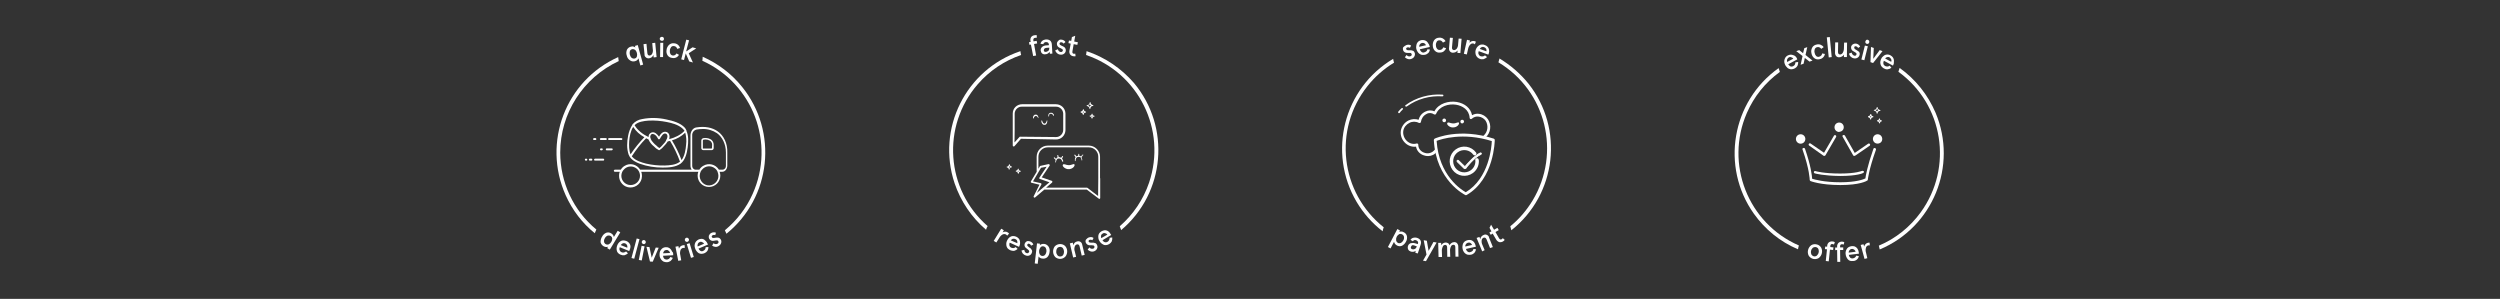 <?xml version="1.0" encoding="utf-8"?>
<!-- Generator: Adobe Illustrator 23.0.6, SVG Export Plug-In . SVG Version: 6.00 Build 0)  -->
<svg version="1.1" id="Layer_1" xmlns="http://www.w3.org/2000/svg" xmlns:xlink="http://www.w3.org/1999/xlink" x="0px" y="0px"
	 viewBox="0 0 1432 171.2" style="enable-background:new 0 0 1432 171.2;" xml:space="preserve">
<rect x="0" y="0" width="1432" height="171.2" fill="#333333" stroke="none"/>
<style type="text/css">
	.st0{fill:#FFFFFF;}
	.st1{fill:#FFFFFF;stroke:#FFFFFF;stroke-width:0.5;stroke-miterlimit:10;}
	.st2{fill:none;stroke:#FFFFFF;stroke-width:2;stroke-linecap:round;stroke-linejoin:round;}
</style>
<path class="st0" d="M320.9,87.4c0-22.5,13.1-42.9,33.5-52.4c-0.1-0.8-0.2-1.5-0.3-2.3c-30.1,13.5-43.6,48.9-30.1,79.1
	c3.8,8.5,9.5,16,16.7,21.8c0.3-0.7,0.5-1.4,0.9-2.1C328.4,120.6,320.9,104.4,320.9,87.4z"/>
<path class="st0" d="M402.5,32.5c0,0.8-0.1,1.5-0.2,2.3c29,13.1,41.9,47.2,28.8,76.3c-3.6,8.1-9.1,15.2-15.9,20.8
	c0.3,0.7,0.6,1.4,0.9,2c25.7-20.8,29.7-58.4,9-84.1C419.1,42.3,411.3,36.4,402.5,32.5z"/>
<path class="st0" d="M359,31.8c-0.4-1.1-0.3-2.2,0.1-3.3c0.5-0.9,1.3-1.6,2.4-1.8c0.5-0.1,1-0.2,1.4,0c0.4,0.1,0.7,0.2,1,0.5
	l-0.2-0.9l1.6-0.5l3.1,11.2l-1.6,0.5l-1.1-4.1c-0.1,0.4-0.4,0.7-0.7,1c-0.3,0.3-0.7,0.5-1.1,0.6c-1,0.4-2.1,0.2-3-0.4
	C359.8,33.9,359.2,32.9,359,31.8z M360.8,29.3c-0.2,0.7-0.2,1.4,0,2.1c0.2,0.7,0.5,1.3,1.1,1.8c0.9,0.6,2.1,0.5,2.7-0.4
	c0.1-0.1,0.2-0.3,0.2-0.4c0.2-0.7,0.2-1.4,0-2.1c-0.2-0.7-0.5-1.3-1.1-1.8c-0.9-0.6-2.1-0.5-2.7,0.4C360.9,29,360.8,29.1,360.8,29.3
	z"/>
<path class="st0" d="M376.1,32.7l-1.7,0.2l-0.1-1.4c-0.2,0.5-0.6,0.9-1,1.3c-0.4,0.3-0.9,0.5-1.5,0.6c-1.2,0.2-2.4-0.6-2.6-1.8
	c0-0.1,0-0.3,0-0.4l-0.6-5.9l1.7-0.2l0.5,5.3c0.1,1,0.6,1.5,1.4,1.4c0.6-0.1,1.1-0.5,1.4-1.1c0.4-0.8,0.5-1.8,0.3-2.7l-0.3-3.3
	l1.7-0.2L376.1,32.7z"/>
<path class="st0" d="M378.2,23c-0.2-0.2-0.3-0.5-0.3-0.8c0-0.3,0.1-0.6,0.4-0.8c0.2-0.2,0.5-0.3,0.9-0.3c0.7,0,1.2,0.6,1.1,1.3
	c0,0.3-0.1,0.5-0.3,0.7c-0.2,0.2-0.5,0.3-0.9,0.3C378.7,23.3,378.4,23.2,378.2,23z M378.2,24.5h1.7l-0.1,8.2h-1.7L378.2,24.5z"/>
<path class="st0" d="M387.5,30.6l1.4,0.8c-0.7,1.4-2.3,2.1-3.8,1.8c-1.1-0.1-2.1-0.6-2.7-1.5c-0.6-0.9-0.8-2-0.6-3.1
	c0.1-1.1,0.6-2.1,1.4-2.9c0.8-0.7,1.9-1.1,3-0.9c1.6,0.1,2.9,1.2,3.3,2.7l-1.6,0.5c-0.2-0.9-1-1.6-1.9-1.6c-0.6-0.1-1.2,0.1-1.6,0.6
	c-0.4,0.6-0.7,1.2-0.7,1.9c-0.1,0.7,0,1.4,0.3,2c0.3,0.5,0.9,0.9,1.5,0.9C386.2,31.9,387.1,31.4,387.5,30.6z"/>
<path class="st0" d="M393.1,22.7l1.6,0.4l-1.7,6.4l3.7-2.4l2.1,0.6l-4.3,2.8l2.4,5.3l-2.1-0.6l-2-4.6l-1,3.8l-1.6-0.4L393.1,22.7z"
	/>
<path class="st0" d="M344.9,135.5c0.5-1,1.4-1.8,2.4-2.2c1-0.3,2.1-0.2,3,0.5c0.4,0.2,0.7,0.6,0.9,0.9c0.2,0.3,0.4,0.7,0.4,1.1
	l2.2-3.6l1.5,0.9l-6,9.9l-1.5-0.9l0.5-0.8c-0.3,0.2-0.7,0.2-1.1,0.2c-0.5,0-0.9-0.2-1.4-0.4c-0.9-0.5-1.6-1.4-1.8-2.4
	C344,137.5,344.3,136.4,344.9,135.5z M348,135c-0.7,0.3-1.2,0.8-1.5,1.4c-0.4,0.6-0.6,1.3-0.5,2c0.1,1.1,1.1,1.8,2.1,1.7
	c0.2,0,0.3-0.1,0.5-0.1c1.3-0.6,2.1-2,2.1-3.4c-0.1-1.1-1.1-1.8-2.1-1.7C348.3,134.9,348.1,134.9,348,135z"/>
<path class="st0" d="M360.7,143.1l-0.3,0.7l-5.4-2.2c-0.2,0.5-0.3,1.1-0.1,1.7c0.2,0.5,0.6,1,1.2,1.2c0.4,0.2,0.9,0.2,1.3,0.1
	c0.5-0.1,0.9-0.3,1.2-0.6l1.1,1.1c-0.6,0.5-1.3,0.9-2,1.1c-0.8,0.1-1.5,0-2.2-0.3c-0.6-0.2-1.1-0.6-1.5-1c-0.4-0.4-0.6-0.9-0.7-1.4
	c-0.1-0.5-0.2-1-0.1-1.5c0.1-1,0.5-2,1.1-2.8c0.3-0.4,0.7-0.7,1.1-1c0.4-0.3,1-0.5,1.5-0.5c0.6,0,1.2,0.1,1.8,0.3
	c0.6,0.2,1.1,0.6,1.5,1c0.4,0.4,0.6,0.8,0.8,1.3c0.1,0.5,0.2,0.9,0.1,1.4C361,142.2,360.9,142.7,360.7,143.1z M358.1,139.4
	c-0.5-0.2-1-0.2-1.4,0c-0.5,0.2-0.9,0.6-1.1,1l3.7,1.5c0.1-0.5,0.1-1-0.1-1.4C359,140,358.6,139.6,358.1,139.4z"/>
<path class="st0" d="M364.7,136.6l1.6,0.4l-3,11.2l-1.6-0.4L364.7,136.6z"/>
<path class="st0" d="M367.5,140.8l1.7,0.3l-1.6,8.1l-1.7-0.3L367.5,140.8z M367.8,139.3c-0.4-0.5-0.2-1.3,0.3-1.6c0,0,0,0,0,0
	c0.5-0.4,1.3-0.2,1.6,0.3c0,0,0,0,0,0c0.2,0.3,0.2,0.6,0.2,0.9c-0.1,0.6-0.8,1.1-1.4,0.9C368.2,139.7,367.9,139.5,367.8,139.3z"/>
<path class="st0" d="M370.3,141.4l1.7,0.1l1.3,6.1l2.3-5.8l1.7,0.1l-3.4,8l-1.6-0.1L370.3,141.4z"/>
<path class="st0" d="M385.6,145.5v0.7l-5.8,0.3c0,0.6,0.2,1.1,0.6,1.6c0.4,0.4,1,0.6,1.5,0.6c0.4,0,0.9-0.2,1.2-0.4
	c0.4-0.3,0.7-0.6,0.8-1.1l1.5,0.5c-0.3,0.7-0.7,1.3-1.3,1.8c-0.6,0.4-1.4,0.7-2.1,0.7c-0.6,0-1.2-0.1-1.8-0.3
	c-0.5-0.2-0.9-0.6-1.3-1c-0.3-0.4-0.6-0.8-0.8-1.3c-0.2-0.5-0.3-1-0.3-1.5c0-0.5,0-1,0.1-1.5c0.1-0.5,0.3-1,0.6-1.4
	c0.3-0.4,0.7-0.8,1.1-1.1c0.5-0.3,1.1-0.5,1.7-0.5c0.6,0,1.2,0,1.7,0.3c0.5,0.2,0.9,0.5,1.2,0.9c0.3,0.4,0.6,0.8,0.7,1.2
	C385.5,144.5,385.6,145,385.6,145.5z M381.7,143.2c-0.5,0-1,0.2-1.3,0.6c-0.3,0.4-0.5,0.8-0.6,1.3l4-0.2c-0.1-0.5-0.3-0.9-0.7-1.2
	C382.7,143.3,382.2,143.1,381.7,143.2L381.7,143.2z"/>
<path class="st0" d="M390.2,149.1l-1.7,0.3l-1.6-8.1l1.7-0.3l0.3,1.4c0.2-0.5,0.5-0.9,0.9-1.3c0.4-0.3,0.8-0.5,1.3-0.6
	c0.3-0.1,0.7-0.1,1.1,0v1.6c-0.3-0.1-0.7-0.1-1-0.1c-0.6,0.2-1.2,0.6-1.4,1.3c-0.3,0.9-0.4,1.9-0.1,2.9L390.2,149.1z"/>
<path class="st0" d="M392.9,138.4c-0.6-0.3-0.8-1-0.5-1.6c0.1-0.3,0.4-0.5,0.7-0.6c0.3-0.1,0.6-0.1,0.9,0.1c0.3,0.2,0.5,0.4,0.6,0.7
	c0.1,0.3,0.1,0.6-0.1,0.9c-0.1,0.3-0.4,0.5-0.7,0.6C393.5,138.6,393.2,138.6,392.9,138.4z M393.4,139.8l1.6-0.5l2.4,7.9l-1.6,0.5
	L393.4,139.8z"/>
<path class="st0" d="M405.2,139.4l0.3,0.7l-5.4,2.3c0.2,0.5,0.6,1,1.1,1.3c0.5,0.3,1.1,0.3,1.6,0c0.9-0.4,1.4-1.2,1.4-2.1l1.6-0.1
	c0,0.8-0.2,1.5-0.6,2.2c-0.8,1.1-2.1,1.7-3.5,1.7c-0.5,0-1.1-0.2-1.5-0.4c-0.4-0.3-0.8-0.6-1.1-1c-0.3-0.4-0.6-0.8-0.8-1.3
	c-0.2-0.5-0.3-1-0.4-1.5c-0.1-0.5,0-1,0.1-1.5c0.1-0.5,0.4-1,0.7-1.4c0.4-0.5,0.9-0.8,1.4-1.1c0.5-0.2,1.1-0.4,1.7-0.4
	c0.5,0,1,0.1,1.5,0.4C404.1,137.8,404.8,138.5,405.2,139.4L405.2,139.4z M400.7,138.7c-0.5,0.2-0.8,0.5-1,1c-0.2,0.5-0.2,1-0.1,1.5
	l3.7-1.6c-0.2-0.4-0.6-0.7-1.1-0.9C401.7,138.4,401.2,138.4,400.7,138.7L400.7,138.7z"/>
<path class="st0" d="M407.3,133.5c0.8-0.5,1.9-0.6,2.8-0.2l-0.4,1.4c-0.5-0.2-1.1-0.2-1.6,0.1c-0.2,0.1-0.3,0.3-0.4,0.5
	c-0.1,0.2,0,0.5,0.1,0.6c0.1,0.2,0.4,0.4,0.6,0.4c0.4,0,0.8,0,1.2-0.1l0.7-0.1c0.2,0,0.5,0,0.7,0c0.2,0,0.5,0,0.7,0.1
	c0.2,0.1,0.4,0.2,0.6,0.3c0.2,0.2,0.4,0.4,0.5,0.6c0.4,0.6,0.5,1.3,0.3,2c-0.2,0.7-0.7,1.4-1.4,1.8c-0.6,0.4-1.3,0.6-2,0.5
	c-0.7-0.1-1.3-0.3-1.8-0.7l0.8-1.4c0.6,0.6,1.6,0.7,2.3,0.3c0.5-0.2,0.7-0.8,0.5-1.3c0-0.1-0.1-0.1-0.1-0.2
	c-0.1-0.1-0.2-0.2-0.3-0.3c-0.1-0.1-0.3-0.1-0.4-0.1c-0.2,0-0.3,0-0.5,0l-0.6,0.1l-0.6,0.1c-1,0.3-2.1-0.1-2.7-1
	c-0.3-0.5-0.4-1.2-0.3-1.8C406.3,134.4,406.7,133.8,407.3,133.5z"/>
<path class="st0" d="M360.7,89.8L360.7,89.8c1.3,2,3.6,3.2,5.8,4c4.2,1.5,8.6,2.2,13,2.2c3.4,0,7.5-0.2,10.4-2.3c2.6-2,3.6-6,4-9.2
	s0.6-6.7-0.7-9.5c0-0.1,0-0.2,0-0.3c-0.2-0.5-0.6-1.1-0.9-1.5c-2.6-2.9-7-4-10.7-4.8c-4.5-1-9.2-1.1-13.8-0.2
	c-2.1,0.3-4.1,1.4-5.5,3c-0.1,0.1-0.1,0.2-0.1,0.3c-1.2,1.9-2,4-2.4,6.2c-0.7,3.5-0.9,7.5,0.3,10.9C360.3,89,360.5,89.4,360.7,89.8z
	 M370,93.7c-2.7-0.7-5.9-1.7-7.8-3.8c-0.1-0.1-0.2-0.3-0.3-0.4c2.4-3.7,5.1-7.2,8.2-10.3c0.5,0.2,1,0.5,1.4,0.7c0,0,0,0.1,0,0.1
	c0.7,1.5,1.7,2.8,3,3.8c0.8,0.9,1.7,1.6,2.7,2.1c0.1,0.1,0.3,0.1,0.4,0.1l0,0c0.1,0,0.2,0,0.3-0.1c0.9-0.6,1.7-1.3,2.4-2.2
	c0.8-0.8,1.6-1.7,2.2-2.7l1.3-0.3c2.3,3.8,4.2,7.7,5.7,11.9l-0.3,0.2c-2.3,1.7-5.7,1.9-8.4,2C377.2,94.9,373.5,94.5,370,93.7
	L370,93.7z M363.5,71.7c1.9-2,5.3-2.4,7.9-2.6c3.5-0.2,7.1,0.1,10.6,0.8c3,0.6,6.3,1.5,8.7,3.5c0.5,0.4,1,1,1.4,1.5
	c-2.2,2.4-5.6,4-8.8,4.8c0.1-0.2,0.1-0.3,0.1-0.5c0.4-1.6-0.3-3.5-2.1-3.7s-3,1.3-3.8,2.8c-1-1.4-2.5-3-4.3-2.4
	c-1.1,0.4-1.8,1.4-1.7,2.6C368.3,77,365.2,74.7,363.5,71.7L363.5,71.7z M381.5,80.4c0,0.1,0,0.2,0,0.2c-0.2,0.3-0.4,0.6-0.6,0.9
	c-0.5,0.6-1.1,1.3-1.6,1.8c-0.5,0.6-1,1.1-1.6,1.5c-0.6-0.4-1.2-0.8-1.7-1.4c-0.7-0.5-1.3-1.1-1.9-1.8c-0.6-0.6-1.1-1.3-1.4-2.1
	c0-0.1,0-0.2,0-0.4h-0.1c-0.2-0.5-0.2-1.1,0.1-1.6c0.5-1.2,1.9-0.8,2.7-0.1c0.7,0.6,1.2,1.4,1.6,2.2c0.2,0.4,0.8,0.2,1-0.1
	c0.6-1.1,2.1-4,3.8-2.7C382.7,77.7,382.3,79.2,381.5,80.4L381.5,80.4z M393,82.8c-0.2,2.8-0.8,6.5-2.6,8.9
	c-1.5-3.9-3.3-7.7-5.5-11.3c2.8-0.8,5.4-2.3,7.6-4.4C393.1,78.2,393.3,80.5,393,82.8z M360.4,80.9c0.2-2.7,0.8-5.9,2.3-8.2
	c1.6,2.5,3.8,4.5,6.4,5.9c-2.9,3-5.6,6.3-7.9,9.8C360.2,86.1,360.3,83.2,360.4,80.9L360.4,80.9z"/>
<path class="st0" d="M406.9,79.7c-1.2-0.6-2.6-0.8-3.9-0.6c-0.7,0.1-1.3,0.7-1.3,1.4v4.3c0,0.7,0.5,1.2,1.2,1.2c0,0,0,0,0,0h4.7
	c0.7,0,1.2-0.5,1.2-1.2c0,0,0,0,0,0v-1.9C408.8,81.6,408.1,80.3,406.9,79.7z M407.8,84.8c0,0.1-0.1,0.3-0.3,0.3l0,0h-4.7
	c-0.1,0-0.3-0.1-0.2-0.3v-4.3c0-0.3,0.2-0.5,0.5-0.5c0.3,0,0.7-0.1,1-0.1c0.8,0,1.6,0.2,2.4,0.6c0.9,0.5,1.4,1.4,1.4,2.4L407.8,84.8
	z"/>
<path class="st0" d="M411.2,75.3c-3.2-2.3-7.4-3.1-12.4-2.3c-1.9,0.3-3.3,2.3-3.3,4.6v17.3c0,0.8,0.2,1.6,0.7,2.3h-29.5
	c-1.9-3.1-5.9-4.1-8.9-2.2c-0.9,0.5-1.7,1.3-2.2,2.2h-3.4c-0.3,0-0.6,0.3-0.6,0.6c0,0.3,0.3,0.6,0.6,0.6h2.8
	c-0.3,0.7-0.4,1.4-0.4,2.2c-0.1,3.6,2.7,6.7,6.3,6.8s6.7-2.7,6.8-6.3c0-0.2,0-0.3,0-0.5c0-0.7-0.1-1.5-0.4-2.2H400
	c-0.3,0.7-0.4,1.4-0.4,2.2c0,3.6,2.9,6.5,6.5,6.5s6.5-2.9,6.5-6.5c0,0,0,0,0,0c0-0.7-0.1-1.5-0.4-2.2h1.5c1.6,0,2.9-1.6,2.9-3.5
	v-7.6C416.8,82.3,414.6,77.7,411.2,75.3z M361.2,106c-2.9,0-5.3-2.4-5.3-5.3c0-0.8,0.2-1.5,0.5-2.2c0.2-0.4,0.4-0.8,0.8-1.2
	c1.9-2.3,5.2-2.6,7.5-0.7c0.3,0.2,0.5,0.5,0.7,0.7c0.8,1,1.2,2.2,1.2,3.4C366.6,103.6,364.2,106,361.2,106
	C361.2,106,361.2,106,361.2,106L361.2,106z M411.5,100.6c0.1,2.9-2.2,5.4-5.1,5.6s-5.4-2.2-5.6-5.1c0-0.2,0-0.3,0-0.5
	c0-0.8,0.2-1.5,0.5-2.2c0.2-0.4,0.4-0.8,0.8-1.2c1.9-2.3,5.2-2.6,7.5-0.7c0.3,0.2,0.5,0.5,0.7,0.7c0.3,0.3,0.5,0.7,0.7,1.1
	c0,0,0,0.1,0,0.1l0,0C411.3,99.1,411.5,99.9,411.5,100.6L411.5,100.6z M415.8,94.9c0.1,1.2-0.7,2.2-1.9,2.3h-2.1
	c-1.9-3.1-5.9-4.1-9-2.2c-0.9,0.5-1.7,1.3-2.2,2.2h-2.2c-1.2-0.1-2-1.2-1.9-2.3V77.6c-0.1-1.6,0.9-3,2.5-3.4
	c1.1-0.2,2.3-0.3,3.4-0.3c3-0.1,5.9,0.8,8.3,2.4c3.1,2.2,5.1,6.4,5.1,11L415.8,94.9z"/>
<path class="st0" d="M355.9,80.2h-7c-0.3,0-0.6-0.2-0.6-0.5c0-0.3,0.2-0.6,0.5-0.6c0,0,0.1,0,0.1,0h7c0.3,0,0.6,0.2,0.6,0.5
	c0,0.3-0.2,0.6-0.5,0.6C356,80.2,355.9,80.2,355.9,80.2z"/>
<path class="st0" d="M347,80.2h-2.9c-0.3,0-0.5-0.3-0.5-0.6c0-0.2,0.2-0.4,0.5-0.5h2.9c0.3,0,0.6,0.2,0.6,0.5c0,0.3-0.2,0.6-0.5,0.6
	C347.1,80.2,347,80.2,347,80.2z"/>
<path class="st0" d="M341.1,80.2h-0.9c-0.3,0-0.5-0.3-0.5-0.6c0-0.2,0.2-0.4,0.5-0.5h0.9c0.3,0,0.5,0.3,0.5,0.6
	C341.6,80,341.4,80.2,341.1,80.2z"/>
<path class="st0" d="M345.6,92h-4.8c-0.3,0-0.5-0.2-0.5-0.6c0-0.3,0.3-0.5,0.5-0.5h4.8c0.3,0,0.5,0.2,0.5,0.5v0
	C346.1,91.7,345.9,92,345.6,92z"/>
<path class="st0" d="M338.8,92h-1c-0.3,0-0.5-0.3-0.5-0.6c0-0.3,0.2-0.5,0.5-0.5l0,0h1c0.3,0,0.5,0.2,0.5,0.5
	C339.3,91.8,339.1,92,338.8,92z"/>
<path class="st0" d="M335.9,92h-0.4c-0.3,0-0.5-0.3-0.5-0.6c0-0.3,0.2-0.5,0.5-0.5l0,0h0.4c0.3,0,0.5,0.2,0.5,0.5
	C336.4,91.8,336.2,92,335.9,92z"/>
<path class="st0" d="M350.4,86.1h-2.9c-0.3,0-0.5-0.2-0.5-0.6c0-0.3,0.2-0.5,0.5-0.5h2.9c0.3,0,0.6,0.2,0.6,0.5
	C350.9,85.9,350.7,86.1,350.4,86.1C350.4,86.1,350.4,86.1,350.4,86.1z"/>
<path class="st0" d="M344.7,86.1h-0.5c-0.3,0-0.5-0.2-0.5-0.6c0-0.3,0.2-0.5,0.5-0.5h0.5c0.3,0,0.6,0.2,0.6,0.5
	C345.2,85.9,345,86.1,344.7,86.1C344.7,86.1,344.7,86.1,344.7,86.1z"/>
<path class="st0" d="M792.6,130.2c-24.9-19.8-29.1-56-9.3-80.9c4.2-5.3,9.4-9.9,15.2-13.4c-0.2-0.7-0.4-1.5-0.5-2.2
	c-28.4,16.9-37.7,53.6-20.9,82c3.9,6.5,8.9,12.2,14.9,16.8C792.1,131.6,792.3,130.9,792.6,130.2z"/>
<path class="st0" d="M858.9,33.5c-0.2,0.7-0.4,1.5-0.6,2.2c27.3,16.4,36,51.8,19.6,79.1c-3.4,5.6-7.7,10.7-12.8,14.8
	c0.2,0.8,0.4,1.5,0.6,2.3c25.9-20.5,30.3-58.1,9.8-84C870.8,42.1,865.2,37.3,858.9,33.5L858.9,33.5z"/>
<path class="st0" d="M805.6,25.8c0.5-0.2,0.9-0.2,1.4-0.2c0.5,0.1,0.9,0.2,1.3,0.5l-0.7,1.3c-0.5-0.3-1.1-0.4-1.6-0.2
	c-0.2,0.1-0.4,0.2-0.5,0.4c-0.1,0.2-0.1,0.4,0,0.6c0.1,0.2,0.3,0.4,0.6,0.5c0.4,0.1,0.8,0.1,1.2,0.1h0.7c0.2,0,0.5,0,0.7,0.1
	c0.2,0,0.5,0.1,0.7,0.2c0.2,0.1,0.4,0.2,0.5,0.4c0.2,0.2,0.3,0.4,0.4,0.7c0.3,0.6,0.2,1.4-0.1,2c-0.3,0.7-0.9,1.2-1.7,1.5
	c-0.7,0.3-1.4,0.3-2.1,0.1c-0.6-0.2-1.2-0.5-1.7-1l1-1.3c0.5,0.7,1.4,1,2.2,0.7c0.5-0.1,0.9-0.7,0.7-1.2c0-0.1,0-0.1-0.1-0.2
	c0-0.1-0.1-0.2-0.2-0.3c-0.1-0.1-0.3-0.1-0.4-0.2c-0.2,0-0.3,0-0.5,0s-0.3,0-0.6,0h-0.6c-1.1,0.1-2.1-0.5-2.5-1.5
	c-0.2-0.6-0.2-1.2,0.1-1.8C804.4,26.5,805,26,805.6,25.8z"/>
<path class="st0" d="M818.8,26.2l0.2,0.7l-5.7,1.3c0.1,0.6,0.4,1.1,0.9,1.5c0.5,0.4,1.1,0.5,1.6,0.3c0.4-0.1,0.8-0.3,1.2-0.6
	c0.3-0.3,0.6-0.7,0.6-1.2l1.5,0.2c-0.2,0.8-0.5,1.5-1,2c-0.6,0.5-1.2,0.9-2,1c-0.6,0.1-1.2,0.1-1.8,0c-0.5-0.1-1-0.4-1.4-0.7
	c-0.4-0.3-0.7-0.7-1-1.2c-0.3-0.4-0.4-0.9-0.6-1.4c-0.1-0.5-0.2-1-0.1-1.5c0-0.5,0.2-1,0.3-1.5c0.2-0.5,0.5-0.9,0.9-1.3
	c0.5-0.4,1-0.6,1.6-0.8c0.6-0.1,1.2-0.1,1.7,0c0.5,0.1,1,0.3,1.4,0.6c0.4,0.3,0.7,0.7,0.9,1.1C818.5,25.3,818.7,25.7,818.8,26.2z
	 M814.5,24.6c-0.5,0.1-0.9,0.4-1.2,0.8c-0.3,0.4-0.4,0.9-0.4,1.4l3.9-0.9c-0.2-0.5-0.5-0.8-0.9-1.1C815.5,24.6,815,24.5,814.5,24.6z
	"/>
<path class="st0" d="M826.7,27.1l1.6,0.5c-0.5,1.5-1.8,2.5-3.4,2.5c-1.1,0.2-2.2-0.2-3-1c-0.8-0.8-1.2-1.9-1.2-3
	c-0.1-1.1,0.2-2.2,0.8-3.1c0.7-0.9,1.7-1.4,2.8-1.4c1.5-0.2,3,0.6,3.7,2l-1.5,0.8c-0.4-0.8-1.2-1.4-2.1-1.3c-0.6,0-1.2,0.3-1.5,0.9
	c-0.3,0.6-0.5,1.3-0.4,2c0,0.7,0.2,1.4,0.7,2c0.4,0.5,1,0.7,1.6,0.6C825.6,28.6,826.4,28,826.7,27.1z"/>
<path class="st0" d="M836.5,30.4l-1.7-0.1l0.1-1.4c-0.3,0.4-0.7,0.8-1.2,1c-0.5,0.2-1,0.3-1.5,0.3c-0.7,0-1.3-0.3-1.7-0.8
	c-0.4-0.5-0.6-1.2-0.5-1.9l0.5-5.9l1.7,0.1l-0.5,5.4c-0.1,1,0.3,1.5,1.1,1.6c0.6,0,1.2-0.3,1.6-0.8c0.5-0.7,0.8-1.6,0.8-2.5l0.3-3.3
	l1.7,0.1L836.5,30.4z"/>
<path class="st0" d="M840.2,31.2l-1.7-0.4l1.8-8l1.7,0.4l-0.3,1.3c0.4-0.4,0.8-0.7,1.3-0.9c0.5-0.1,0.9-0.2,1.4-0.1
	c0.4,0.1,0.7,0.2,1,0.4l-0.6,1.5c-0.2-0.2-0.6-0.4-0.9-0.5c-0.6-0.1-1.3,0.1-1.7,0.6c-0.7,0.7-1.1,1.6-1.3,2.6L840.2,31.2z"/>
<path class="st0" d="M852.8,30.6l-0.3,0.7l-5.5-2c-0.2,0.5-0.3,1.2-0.1,1.7c0.2,0.5,0.6,1,1.2,1.2c0.9,0.3,1.9,0.1,2.5-0.5l1.2,1
	c-0.6,0.5-1.2,0.9-2,1.2c-0.8,0.1-1.5,0.1-2.2-0.2c-0.6-0.2-1.1-0.6-1.5-1c-0.4-0.4-0.6-0.9-0.8-1.4c-0.1-0.5-0.2-1-0.2-1.5
	c0-1,0.4-2,1-2.8c0.3-0.4,0.7-0.7,1.1-1c0.4-0.3,1-0.5,1.5-0.5c0.6-0.1,1.2,0,1.8,0.3c0.6,0.2,1.1,0.5,1.5,0.9
	c0.4,0.4,0.6,0.8,0.8,1.3c0.1,0.5,0.2,0.9,0.2,1.4C853,29.7,852.9,30.2,852.8,30.6z M850.1,27c-0.5-0.2-1-0.2-1.4,0
	c-0.5,0.2-0.8,0.6-1.1,1l3.8,1.4c0.1-0.5,0.1-1-0.1-1.4C851,27.5,850.6,27.2,850.1,27z"/>
<path class="st0" d="M805.3,138.5c-0.5,1-1.3,1.8-2.3,2.3c-1,0.4-2.1,0.3-3-0.3c-0.4-0.2-0.7-0.5-1-0.9c-0.2-0.3-0.4-0.7-0.5-1.1
	l-2,3.8l-1.5-0.8l5.4-10.3l1.5,0.8l-0.4,0.9c0.3-0.2,0.7-0.3,1.1-0.3c0.5,0,1,0.1,1.4,0.4c1,0.4,1.7,1.3,1.9,2.3
	C806.1,136.4,805.9,137.6,805.3,138.5z M802.3,139.2c0.6-0.3,1.2-0.9,1.5-1.5c0.4-0.6,0.5-1.3,0.4-2.1c-0.2-1-1.2-1.7-2.2-1.6
	c-0.2,0-0.3,0.1-0.5,0.1c-1.3,0.7-2,2.1-1.8,3.6c0.1,0.6,0.5,1.1,1,1.4C801.1,139.4,801.7,139.4,802.3,139.2L802.3,139.2z"/>
<path class="st0" d="M806.5,140.9c0.2-0.8,0.8-1.3,1.5-1.6c0.9-0.2,1.8-0.2,2.7,0.1l1.4,0.4l0.1-0.3c0.2-0.4,0.1-0.8-0.1-1.2
	c-0.2-0.3-0.6-0.6-1-0.7c-0.7-0.3-1.4,0-1.8,0.6l-1.4-0.8c0.4-0.6,0.9-1,1.6-1.2c0.7-0.2,1.4-0.2,2.1,0c2.1,0.7,2.8,2.1,2.1,4.1
	l-1.6,4.9l-1.4-0.4l0.2-1.1c-0.8,0.6-1.9,0.7-2.8,0.4c-0.6-0.2-1.2-0.6-1.5-1.2C806.3,142.2,806.3,141.5,806.5,140.9z M808.2,141.4
	c-0.1,0.2-0.1,0.5,0,0.8c0.1,0.3,0.4,0.4,0.6,0.5c0.5,0.2,1.1,0.2,1.6-0.1c0.5-0.2,0.9-0.7,1.1-1.3v-0.2l-1.4-0.5
	c-0.4-0.2-0.9-0.2-1.3-0.1C808.6,140.8,808.3,141.1,808.2,141.4z"/>
<path class="st0" d="M815.5,137.6l1.8,0.3l1,5.8l2.8-5.1l1.8,0.3l-6.1,10.7l-1.7-0.3l2-3.5L815.5,137.6z"/>
<path class="st0" d="M823.8,139.1h1.7v1.4c0.5-0.9,1.4-1.5,2.5-1.6c0.5,0,1,0.1,1.5,0.4c0.4,0.3,0.7,0.7,0.8,1.2
	c0.2-0.5,0.6-1,1.1-1.3c0.4-0.3,0.9-0.5,1.5-0.5c0.6-0.1,1.3,0.2,1.7,0.6c0.4,0.5,0.7,1.1,0.7,1.8l0.1,5.9h-1.7l-0.1-5.5
	c0-0.4-0.1-0.7-0.3-1c-0.2-0.2-0.6-0.3-0.9-0.3c-0.6,0.1-1.1,0.4-1.3,1c-0.4,0.8-0.6,1.7-0.5,2.6l0.1,3.3h-1.7l-0.1-5.5
	c0-0.4-0.1-0.7-0.3-1c-0.2-0.2-0.6-0.4-0.9-0.3c-0.6,0-1.1,0.4-1.3,1c-0.4,0.9-0.6,1.8-0.5,2.8l0.1,3.1H824L823.8,139.1z"/>
<path class="st0" d="M845.2,140.6l0.2,0.7l-5.7,1.3c0.1,0.6,0.4,1.1,0.9,1.5c0.5,0.4,1.1,0.5,1.6,0.3c0.4-0.1,0.8-0.3,1.2-0.6
	c0.3-0.3,0.5-0.7,0.6-1.2l1.5,0.2c-0.2,0.8-0.5,1.5-1,2.1c-0.6,0.5-1.2,0.9-2,1c-0.6,0.1-1.2,0.1-1.8,0c-0.5-0.1-1-0.4-1.4-0.7
	c-0.4-0.3-0.7-0.7-1-1.2c-0.3-0.4-0.4-0.9-0.5-1.4c-0.1-0.5-0.2-1-0.1-1.5c0-0.5,0.2-1,0.3-1.5c0.2-0.5,0.6-0.9,1-1.3
	c1-0.7,2.2-1,3.4-0.8c0.5,0.1,1,0.3,1.4,0.7c0.4,0.3,0.7,0.7,0.9,1.1C844.9,139.7,845.1,140.1,845.2,140.6z M840.9,139
	c-0.5,0.1-0.9,0.4-1.2,0.8c-0.3,0.4-0.4,0.9-0.4,1.4l3.9-0.9c-0.2-0.5-0.5-0.8-0.9-1.1C841.9,138.9,841.4,138.9,840.9,139z"/>
<path class="st0" d="M845.8,136.3l1.6-0.6l0.5,1.3c0.1-1.1,0.9-2,1.9-2.4c1.1-0.6,2.5-0.1,3,1c0.1,0.1,0.1,0.2,0.1,0.4l2.2,5.5
	l-1.6,0.6l-2-5c-0.4-0.9-1-1.2-1.8-0.9c-0.6,0.3-0.9,0.8-1,1.4c-0.1,0.9,0,1.8,0.4,2.6l1.3,3.1L849,144L845.8,136.3z"/>
<path class="st0" d="M853.9,134.5l-0.8-1.3l1.2-0.7l-1.1-2l0.9-1.8l1.7,2.9l1.9-1.1l0.8,1.3l-1.9,1.1l2,3.5c0.5,0.8,1,1,1.6,0.6
	c0.2-0.1,0.4-0.3,0.6-0.6l1.1,1c-0.3,0.4-0.6,0.7-1,0.9c-0.6,0.4-1.4,0.5-2.1,0.4c-0.8-0.3-1.4-0.8-1.8-1.5l-2-3.4L853.9,134.5z"/>
<path class="st0" d="M818,89.4c-0.8,0-1.6-0.1-2.4-0.4c-2.3-0.7-4.1-2.6-4.5-5c-2.2,0.3-4.5-0.5-6.1-2c-2-1.8-3-4.5-2.6-7.2
	c0.5-2.5,2.1-4.7,4.4-5.8c1.8-0.9,3.9-1,5.8-0.4c0.5-2.1,1.9-3.8,3.9-4.7c1.6-0.8,3.5-0.9,5.1-0.1c2.5-4.7,8.3-6.1,12.8-5.4
	c4.7,0.8,8,3.6,8.8,7.6c1.2-0.7,2.6-1,3.9-0.8c2.1,0.2,4,1.4,5.2,3.1c2.2,3.4,1.6,7.9-1.5,10.6c-0.3,0.3-0.8,0.3-1.1-0.1
	c-0.3-0.3-0.3-0.8,0.1-1.1c2.4-2.1,2.9-5.7,1.2-8.5c-0.9-1.3-2.4-2.2-4-2.4c-1.4-0.2-2.8,0.2-3.9,1.2c-0.2,0.2-0.6,0.3-0.8,0.2
	c-0.3-0.1-0.5-0.4-0.5-0.7c-0.3-4.7-4.2-6.9-7.7-7.5c-4.3-0.7-9.6,0.8-11.5,5.2c-0.1,0.2-0.3,0.4-0.5,0.4c-0.2,0.1-0.5,0-0.7-0.1
	c-1.3-0.9-3-1-4.3-0.2c-1.8,0.9-2.9,2.6-3.2,4.5c0,0.3-0.2,0.5-0.4,0.6c-0.2,0.1-0.5,0.1-0.8,0c-1.7-0.9-3.7-0.9-5.4,0
	c-1.8,0.9-3.2,2.6-3.5,4.6c-0.3,2.1,0.5,4.3,2.1,5.8c1.5,1.4,3.6,2,5.5,1.4c0.4-0.1,0.9,0.1,1,0.6c0,0.1,0,0.1,0,0.2
	c0,2.1,1.5,3.9,3.5,4.5c2.1,0.8,4.4,0.1,5.8-1.6c0.3-0.4,0.8-0.4,1.1-0.1c0.4,0.3,0.4,0.8,0.1,1.1l0,0C821.9,88.5,820,89.4,818,89.4
	z"/>
<path class="st0" d="M805.4,61.1c-0.1,0-0.3-0.1-0.4-0.2c-0.2-0.2-0.1-0.5,0.1-0.7c6.1-4.4,13.6-6.5,21.2-6c0.3,0,0.5,0.2,0.5,0.5
	c0,0.3-0.2,0.5-0.5,0.5c-7.3-0.5-14.6,1.5-20.5,5.8C805.6,61.1,805.5,61.1,805.4,61.1z"/>
<path class="st0" d="M801.3,64.8c-0.1,0-0.2,0-0.3-0.1c-0.2-0.2-0.2-0.5-0.1-0.7c0.6-0.7,1.2-1.4,1.9-2c0.2-0.2,0.5-0.2,0.7,0
	c0.2,0.2,0.2,0.5,0,0.7l0,0c-0.7,0.6-1.3,1.3-1.8,2C801.6,64.8,801.4,64.9,801.3,64.8z"/>
<path class="st0" d="M839.6,111.8c-0.1,0-0.2,0-0.3-0.1c-0.2-0.1-16.8-8.2-18-31.5c0-0.3,0.2-0.6,0.5-0.8c0.6-0.3,14.2-6.3,33.8,0
	c0.3,0.1,0.6,0.4,0.6,0.8c0,0.2-0.2,22.3-16.1,31.5C839.9,111.8,839.8,111.8,839.6,111.8z M822.9,80.7c1.3,20,14.3,28.1,16.7,29.4
	c13.3-8,14.8-25.9,14.9-29.3C837.8,75.6,825.5,79.7,822.9,80.7z"/>
<path class="st0" d="M828.3,69c0-0.6-0.4-1-0.9-1.1c0,0-0.1,0-0.1,0c-0.6,0-1.1,0.4-1.1,1c0,0.6,0.4,1.1,1,1.1
	C827.8,70,828.3,69.6,828.3,69L828.3,69z"/>
<path class="st0" d="M838.6,69.7c0-0.6-0.4-1.1-1-1.1c-0.6,0-1.1,0.4-1.1,1l0,0c0,0.6,0.4,1.1,1,1.1C838,70.7,838.5,70.3,838.6,69.7
	z"/>
<path class="st0" d="M829,70.5c-0.5,0.8,1.2,2.4,2.9,2.5c2.5,0.2,4.1-1.7,3.8-2.6s-1.5,0.4-3.5,0.3C830.8,70.7,829.5,69.6,829,70.5z
	"/>
<path class="st1" d="M839,96.6c-0.1,0-0.2-0.1-0.3-0.1l-4-3.9c-0.2-0.2-0.2-0.5,0-0.7c0.2-0.2,0.5-0.2,0.7,0c0,0,0,0,0,0l3.7,3.6
	c1.2-1.4,5.2-6.2,8.8-7.9c0.2-0.1,0.5,0,0.6,0.2c0.1,0.2,0,0.5-0.2,0.6c-4,1.8-8.7,7.9-8.7,8C839.3,96.5,839.2,96.5,839,96.6
	L839,96.6z"/>
<path class="st2" d="M844.7,88c-2.4-3.3-7-4-10.3-1.6s-4,7-1.6,10.3c2.4,3.3,7,4,10.3,1.6c1.9-1.4,3-3.6,3-5.9c0-0.3,0-0.6-0.1-0.8"
	/>
<path class="st0" d="M565.7,129.5c-24-20.9-26.5-57.3-5.6-81.3c6.7-7.7,15.2-13.4,24.8-16.7c-0.2-0.7-0.3-1.4-0.4-2.2
	c-31.3,10.5-48.2,44.4-37.7,75.7c3.5,10.3,9.7,19.5,18,26.6C565,130.9,565.3,130.2,565.7,129.5z"/>
<path class="st0" d="M622.4,29.3c-0.1,0.7-0.2,1.5-0.3,2.2c30.1,10.2,46.3,42.9,36.1,73.1c-3.3,9.7-9.1,18.3-16.8,25
	c0.3,0.7,0.5,1.5,0.8,2.2c25.3-21.3,28.5-59,7.3-84.3C642.2,39.1,632.9,32.8,622.4,29.3z"/>
<path class="st0" d="M604.8,79.9c3,0.1,5.4-2.3,5.5-5.3v-9.6c-0.1-3-2.5-5.3-5.5-5.3h-19.3c-3,0-5.4,2.3-5.4,5.3v18.3
	c0,0.3,0.1,0.5,0.4,0.6c0.1,0,0.2,0,0.2,0c0.2,0,0.3-0.1,0.4-0.2l3.7-4.2L604.8,79.9z M581.2,74.6v-9.6c0.1-2.2,2-4,4.2-3.9h19.3
	c2.3-0.1,4.2,1.7,4.3,3.9v9.6c-0.1,2.2-2,4-4.2,3.9l-20.3-0.2l0,0h-0.1h-0.2c-0.1,0-0.1,0.1-0.2,0.1l0,0l-2.9,3.2L581.2,74.6z"/>
<path class="st0" d="M630.1,102V89.8c0-3.5-2.9-6.4-6.4-6.4h-23.5c-3.6,0-6.4,2.9-6.4,6.4v8.6l-3.3,5.5c-0.1,0.2-0.1,0.3,0,0.5
	c0.1,0.2,0.2,0.3,0.4,0.3l4.5,1.1l-3.3,6.6c-0.1,0.2-0.1,0.5,0.2,0.7c0.1,0.1,0.2,0.1,0.3,0.1c0.1,0,0.3,0,0.3-0.1l5.3-4.5h24.3
	l6.9,5.2c0.1,0.1,0.2,0.1,0.3,0.1c0.1,0,0.2,0,0.2,0c0.2-0.1,0.3-0.3,0.3-0.5v-11.3C630.1,102.1,630.1,102,630.1,102z M596.5,105.7
	c0.1-0.2,0.1-0.3,0-0.5c-0.1-0.1-0.2-0.3-0.4-0.3l-4.4-1l4.6-7.8l3.2-0.6l-4.1,6.2c-0.1,0.1-0.1,0.3-0.1,0.5
	c0.1,0.2,0.2,0.3,0.3,0.3l5.5,1.9l-7.2,6.1L596.5,105.7z M629,112.3l-6.1-4.7c-0.1-0.1-0.3-0.1-0.5-0.1h-23.2l3.4-2.9
	c0.2-0.2,0.3-0.5,0.1-0.8c-0.1-0.1-0.1-0.1-0.2-0.2l-5.8-2l4.5-6.7c0.2-0.3,0.1-0.6-0.2-0.8c-0.1-0.1-0.2-0.1-0.4-0.1L596,95
	c-0.2,0-0.3,0.1-0.4,0.3l-0.8,1.4v-6.9c0-3,2.4-5.4,5.4-5.4l0,0h23.5c3,0,5.4,2.4,5.4,5.4V102c0,0,0,0.1,0,0.1L629,112.3z"/>
<path class="st0" d="M619.2,64.5c0,0,1,0.2,1,1c0,0.1,0.1,0.3,0.3,0.3l0,0l0,0c0.1,0,0.3-0.1,0.3-0.3c0-0.6,0.4-1,1-1
	c0.1,0,0.3-0.1,0.3-0.3c0-0.1-0.1-0.3-0.2-0.3c0,0-1-0.1-1-1c0-0.1-0.1-0.3-0.3-0.3c-0.1,0-0.3,0.1-0.3,0.2c0,0,0,0,0,0
	c0,0-0.2,1-1,1c-0.1,0-0.3,0.1-0.3,0.2C618.9,64.3,619,64.5,619.2,64.5z M620.5,63.8c0.1,0.2,0.3,0.3,0.4,0.4
	c-0.2,0.1-0.3,0.3-0.4,0.4c-0.1-0.2-0.3-0.3-0.4-0.4C620.2,64.1,620.4,64,620.5,63.8z"/>
<path class="st0" d="M622.5,60.7c0,0,1.5,0.3,1.5,1.4c0,0.1,0.1,0.3,0.3,0.3l0,0c0.1,0,0.3-0.1,0.3-0.3c0-0.8,0.6-1.4,1.4-1.4
	c0,0,0,0,0,0c0.1,0,0.3-0.1,0.3-0.2c0-0.1-0.1-0.3-0.2-0.3c0,0-1.4-0.2-1.4-1.4c0-0.1-0.1-0.3-0.2-0.3c-0.1,0-0.3,0.1-0.3,0.2
	c0,0.1-0.2,1.5-1.4,1.5c-0.1,0-0.3,0.1-0.3,0.2c0,0,0,0,0,0C622.3,60.6,622.4,60.7,622.5,60.7z M624.2,59.7c0.2,0.3,0.4,0.5,0.7,0.7
	c-0.3,0.2-0.6,0.4-0.7,0.8c-0.2-0.3-0.4-0.5-0.8-0.7C623.8,60.3,624.1,60,624.2,59.7L624.2,59.7z"/>
<path class="st0" d="M625.8,65.4c0-0.1-0.1-0.3-0.2-0.3c-0.1,0-0.3,0.1-0.3,0.2c0,0,0,0,0,0c0,0-0.1,0.9-0.9,0.9
	c-0.1,0-0.3,0.1-0.3,0.2c0,0,0,0,0,0c0,0.1,0.1,0.3,0.2,0.3c0,0,0.9,0.2,0.9,0.9c0,0.1,0.1,0.3,0.3,0.3l0,0c0.1,0,0.3-0.1,0.3-0.2
	c0,0,0,0,0,0c0-0.5,0.4-0.9,0.9-0.9c0.1,0,0.3-0.1,0.3-0.2c0-0.1-0.1-0.3-0.2-0.3C626.7,66.3,625.8,66.2,625.8,65.4z M625.5,66.9
	c-0.1-0.1-0.2-0.2-0.4-0.3c0.1-0.1,0.3-0.2,0.4-0.4c0.1,0.1,0.2,0.2,0.3,0.3C625.7,66.7,625.6,66.8,625.5,66.9z"/>
<path class="st0" d="M579.5,95.4c0,0-1-0.1-1-1c0-0.1-0.1-0.3-0.3-0.3c-0.1,0-0.3,0.1-0.3,0.3c0,0-0.2,1-1,1c-0.1,0-0.3,0.1-0.3,0.2
	c0,0.1,0.1,0.3,0.2,0.3c0,0,1,0.2,1,1c0,0.1,0.1,0.3,0.2,0.3c0,0,0,0,0,0l0,0c0.1,0,0.3-0.1,0.3-0.3c0-0.6,0.4-1,1-1
	c0.1,0,0.3-0.1,0.3-0.2c0,0,0,0,0,0C579.8,95.6,579.7,95.5,579.5,95.4C579.5,95.5,579.5,95.5,579.5,95.4z M578.2,96.1
	c-0.1-0.2-0.3-0.3-0.4-0.4c0.2-0.1,0.3-0.3,0.4-0.5c0.1,0.2,0.3,0.3,0.4,0.4C578.5,95.8,578.3,96,578.2,96.1z"/>
<path class="st0" d="M584.4,97.8c0,0-0.9-0.1-0.9-0.9c0-0.1-0.1-0.3-0.2-0.3c-0.1,0-0.3,0.1-0.3,0.2c0,0,0,0,0,0
	c0,0-0.1,0.9-0.9,0.9c-0.1,0-0.3,0.1-0.3,0.3c0,0.1,0.1,0.3,0.3,0.3c0,0,0.9,0.2,0.9,0.9c0,0.1,0.1,0.3,0.3,0.3l0,0l0,0
	c0.1,0,0.3-0.1,0.3-0.3c0-0.5,0.4-0.9,0.9-0.9c0,0,0,0,0,0c0.1,0,0.3-0.1,0.3-0.2C584.7,98,584.6,97.8,584.4,97.8
	C584.4,97.8,584.4,97.8,584.4,97.8z M583.2,98.4c-0.1-0.1-0.2-0.2-0.4-0.3c0.1-0.1,0.3-0.2,0.4-0.4c0.1,0.1,0.2,0.2,0.3,0.3
	C583.4,98.2,583.3,98.3,583.2,98.4z"/>
<path class="st0" d="M589.7,25.7l-0.3-1.5l1-0.2l-0.1-0.4c-0.2-0.8-0.1-1.6,0.3-2.3c0.4-0.6,1.1-1,1.9-1.1c0.5-0.1,0.9-0.1,1.4,0
	l-0.1,1.5c-0.3-0.1-0.7-0.1-1,0c-0.7,0.1-1,0.6-0.9,1.5l0.1,0.5l1.8-0.3l0.3,1.5l-1.8,0.3l1.2,6.6l-1.7,0.3l-1.3-6.6L589.7,25.7z"/>
<path class="st0" d="M596.1,28.9c-0.1-0.8,0.3-1.5,0.8-2c0.7-0.6,1.6-0.9,2.5-0.9l1.4-0.1v-0.4c0-0.4-0.2-0.8-0.5-1.1
	c-0.3-0.2-0.8-0.3-1.2-0.3c-0.7,0-1.3,0.5-1.5,1.2l-1.6-0.2c0.1-0.7,0.5-1.3,1-1.7c0.6-0.5,1.3-0.7,2-0.8c2.2-0.1,3.4,0.9,3.5,3
	l0.3,5.1l-1.4,0.1l-0.2-1.1c-0.5,0.8-1.5,1.4-2.5,1.4c-0.7,0.1-1.3-0.1-1.8-0.5C596.5,30.3,596.2,29.6,596.1,28.9z M597.9,28.8
	c0,0.3,0.1,0.5,0.3,0.7c0.2,0.2,0.5,0.3,0.8,0.2c0.6,0,1.1-0.3,1.5-0.6c0.4-0.4,0.6-1,0.5-1.6v-0.2l-1.5,0.1c-0.4,0-0.9,0.2-1.2,0.4
	C598.1,28.1,597.9,28.4,597.9,28.8z"/>
<path class="st0" d="M607.9,22.7c0.5,0,1,0.2,1.4,0.4c0.4,0.2,0.8,0.6,1,1l-1.1,0.9c-0.3-0.5-0.8-0.8-1.4-0.8c-0.2,0-0.4,0-0.6,0.2
	c-0.2,0.1-0.3,0.4-0.3,0.6c0,0.3,0.1,0.5,0.3,0.7c0.3,0.2,0.7,0.4,1.1,0.6c0.3,0.1,0.5,0.2,0.7,0.3c0.2,0.1,0.4,0.2,0.6,0.4
	c0.2,0.1,0.4,0.3,0.5,0.5c0.3,0.4,0.4,0.9,0.4,1.4c0,0.7-0.4,1.4-0.9,1.8c-0.6,0.5-1.4,0.7-2.1,0.6c-0.7,0-1.4-0.3-2-0.8
	c-0.5-0.4-0.9-1-1.1-1.6l1.5-0.7c0.4,1,0.9,1.5,1.7,1.6c0.5,0.1,1.1-0.3,1.2-0.8c0-0.1,0-0.1,0-0.2c0-0.1,0-0.3-0.1-0.4
	c-0.1-0.1-0.2-0.2-0.3-0.3l-0.4-0.2l-0.5-0.3l-0.5-0.2c-1-0.4-1.7-1.3-1.6-2.4c0-0.6,0.3-1.2,0.8-1.6
	C606.6,22.8,607.2,22.6,607.9,22.7z"/>
<path class="st0" d="M612,24.7l0.3-1.5l1.3,0.2l0.4-2.2l1.9-0.7l-0.6,3.3l2.1,0.4l-0.3,1.5l-2.1-0.4l-0.7,4
	c-0.2,0.9,0.1,1.4,0.8,1.5c0.3,0,0.6,0,0.8-0.1l0.2,1.5c-0.4,0.1-0.9,0.1-1.4,0c-0.7-0.1-1.4-0.5-1.8-1.1c-0.4-0.7-0.5-1.5-0.3-2.3
	l0.7-3.8L612,24.7z"/>
<path class="st0" d="M570.7,138.9l-1.5-0.9l4.3-7l1.5,0.9l-0.7,1.2c0.5-0.3,1-0.4,1.5-0.4c0.5,0,1,0.1,1.4,0.4
	c0.3,0.2,0.6,0.4,0.8,0.7l-1.1,1.2c-0.2-0.3-0.4-0.5-0.7-0.7c-0.6-0.3-1.3-0.3-1.9,0c-0.9,0.5-1.5,1.2-2,2.1L570.7,138.9z"/>
<path class="st0" d="M584,140.7l-0.3,0.7l-5.3-2.4c-0.3,0.5-0.3,1.1-0.2,1.7c0.2,0.6,0.6,1,1.1,1.2c0.4,0.2,0.9,0.2,1.3,0.2
	c0.5-0.1,0.9-0.3,1.2-0.6l1.1,1.1c-0.6,0.5-1.3,0.9-2,1.1c-1.4,0.1-2.7-0.4-3.7-1.4c-0.3-0.4-0.6-0.9-0.7-1.4
	c-0.1-0.5-0.1-1-0.1-1.5c0-0.5,0.2-1,0.4-1.5c0.2-0.5,0.5-0.9,0.8-1.3c0.3-0.4,0.7-0.7,1.2-1c0.5-0.3,1-0.4,1.5-0.4
	c1.2,0,2.4,0.5,3.2,1.4c0.3,0.4,0.6,0.8,0.7,1.4c0.1,0.5,0.1,1,0.1,1.4C584.3,139.7,584.2,140.2,584,140.7z M581.5,136.9
	c-0.4-0.2-1-0.2-1.4-0.1c-0.5,0.2-0.9,0.5-1.1,0.9l3.7,1.6c0.1-0.5,0.1-1-0.1-1.4C582.4,137.4,582,137.1,581.5,136.9L581.5,136.9z"
	/>
<path class="st0" d="M589.8,138.2c0.5,0.1,0.9,0.4,1.3,0.7c0.4,0.3,0.6,0.7,0.8,1.2l-1.3,0.6c-0.2-0.5-0.6-0.9-1.2-1.1
	c-0.2-0.1-0.4,0-0.6,0.1c-0.2,0.1-0.3,0.3-0.4,0.5c-0.1,0.2,0,0.5,0.2,0.7c0.3,0.3,0.6,0.6,0.9,0.8l0.6,0.4c0.2,0.1,0.3,0.3,0.5,0.5
	c0.2,0.2,0.3,0.4,0.4,0.6c0.1,0.2,0.2,0.4,0.2,0.6c0,0.3,0,0.5-0.1,0.8c-0.2,0.7-0.6,1.3-1.2,1.6c-0.7,0.4-1.5,0.4-2.2,0.2
	c-0.7-0.2-1.3-0.6-1.8-1.1c-0.4-0.5-0.7-1.2-0.8-1.8l1.6-0.4c0.2,1.1,0.6,1.7,1.4,1.9c0.5,0.2,1.1-0.1,1.3-0.6c0-0.1,0-0.1,0.1-0.2
	c0-0.1,0-0.3,0-0.4c0-0.1-0.1-0.3-0.2-0.4c-0.1-0.1-0.2-0.2-0.3-0.3s-0.3-0.2-0.5-0.4l-0.5-0.4c-0.9-0.5-1.4-1.6-1.1-2.6
	c0.2-0.6,0.6-1.1,1.1-1.4C588.5,138,589.1,138,589.8,138.2z"/>
<path class="st0" d="M601.2,144.3c-0.1,1.1-0.5,2.2-1.3,3c-0.8,0.7-1.8,1-2.9,0.8c-0.5,0-0.9-0.2-1.3-0.4c-0.3-0.2-0.6-0.5-0.8-0.8
	l-0.5,4.2l-1.7-0.2l1.3-11.5l1.7,0.2l-0.1,0.9c0.2-0.3,0.6-0.5,0.9-0.6c0.4-0.2,0.9-0.2,1.4-0.2c1,0,2,0.6,2.6,1.4
	C601.2,142,601.4,143.2,601.2,144.3z M598.6,146c0.9-1.1,1.1-2.7,0.4-4c-0.3-0.5-0.8-0.8-1.4-0.9c-0.6-0.1-1.2,0.1-1.6,0.6
	c-0.9,1.1-1.1,2.7-0.4,4c0.3,0.5,0.8,0.9,1.4,0.9C597.6,146.7,598.2,146.4,598.6,146z"/>
<path class="st0" d="M604.5,147.3c-1.6-1.7-1.7-4.2-0.4-6.1c1.5-1.7,4.2-1.9,5.9-0.4c0,0,0,0,0,0c1.6,1.6,1.7,4.2,0.4,6
	C608.9,148.6,606.3,148.8,604.5,147.3C604.6,147.2,604.6,147.2,604.5,147.3L604.5,147.3z M605.5,142.3c-0.4,0.6-0.5,1.3-0.5,2
	c0,0.7,0.3,1.4,0.7,1.9c0.4,0.5,1.1,0.8,1.7,0.7c0.7,0,1.3-0.4,1.6-0.9c0.7-1.2,0.6-2.8-0.2-3.9c-0.8-0.9-2.1-0.9-3-0.2
	C605.8,142,605.6,142.2,605.5,142.3L605.5,142.3z"/>
<path class="st0" d="M612.8,139.4l1.7-0.4l0.3,1.4c0.2-0.5,0.5-1,0.8-1.4c0.4-0.4,0.9-0.6,1.4-0.7c1.2-0.4,2.5,0.3,2.8,1.5
	c0,0.1,0.1,0.3,0.1,0.4l1.4,5.8l-1.7,0.4l-1.2-5.2c-0.2-1-0.8-1.4-1.6-1.2c-0.6,0.2-1.1,0.7-1.2,1.3c-0.3,0.9-0.3,1.8,0,2.6l0.8,3.2
	l-1.7,0.4L612.8,139.4z"/>
<path class="st0" d="M623.7,136c0.5-0.2,0.9-0.2,1.4-0.2c0.5,0.1,0.9,0.2,1.3,0.5l-0.7,1.3c-0.5-0.3-1.1-0.4-1.6-0.2
	c-0.2,0.1-0.4,0.2-0.5,0.4c-0.1,0.2-0.1,0.4,0,0.6c0.1,0.2,0.3,0.4,0.6,0.5c0.4,0.1,0.8,0.1,1.2,0.1h0.7c0.2,0,0.5,0,0.7,0.1
	c0.2,0,0.5,0.1,0.7,0.2c0.2,0.1,0.4,0.2,0.5,0.4c0.2,0.2,0.3,0.4,0.4,0.7c0.3,0.6,0.3,1.4,0,2c-0.3,0.7-0.9,1.2-1.6,1.5
	c-0.7,0.3-1.4,0.3-2.1,0.1c-0.6-0.2-1.2-0.5-1.7-1l1-1.3c0.5,0.7,1.4,1,2.2,0.7c0.5-0.1,0.8-0.7,0.7-1.2c0-0.1,0-0.1-0.1-0.2
	c0-0.1-0.1-0.2-0.2-0.3c-0.1-0.1-0.3-0.1-0.4-0.1c-0.2,0-0.3,0-0.5-0.1h-1.2c-1.1,0.1-2.1-0.5-2.5-1.4c-0.3-0.6-0.3-1.2,0-1.8
	C622.5,136.7,623.1,136.2,623.7,136z"/>
<path class="st0" d="M636.1,134l0.4,0.6l-5,3c0.3,0.5,0.7,0.9,1.3,1.1c0.5,0.2,1.1,0.1,1.6-0.2c0.4-0.2,0.7-0.6,0.9-1
	c0.2-0.4,0.3-0.9,0.3-1.3l1.5-0.2c0.1,0.8,0,1.5-0.3,2.3c-0.7,1.2-1.9,2-3.3,2.1c-0.5,0-1.1,0-1.5-0.3c-0.9-0.4-1.7-1.1-2.2-2
	c-0.3-0.4-0.5-0.9-0.6-1.4c-0.1-0.5-0.1-1-0.1-1.5c0-0.5,0.2-1,0.5-1.5c0.3-0.5,0.8-0.9,1.3-1.2c0.5-0.3,1.1-0.5,1.7-0.6
	c0.5-0.1,1,0,1.5,0.2c0.4,0.2,0.9,0.4,1.2,0.8C635.6,133.2,635.9,133.6,636.1,134z M631.6,133.8c-0.4,0.2-0.8,0.6-0.9,1.1
	c-0.1,0.5-0.1,1,0.1,1.5l3.5-2c-0.3-0.4-0.7-0.7-1.2-0.8C632.5,133.4,632,133.5,631.6,133.8L631.6,133.8z"/>
<path class="st0" d="M608.8,94.4c-0.5,0.8,1.2,2.3,2.9,2.5c2.5,0.2,4.1-1.7,3.8-2.6s-1.5,0.4-3.5,0.3
	C610.6,94.6,609.3,93.5,608.8,94.4z"/>
<path class="st0" d="M594.6,67.6L594.6,67.6l-0.1-0.2c-0.1-0.1-0.2-0.3-0.2-0.4c-0.1-0.1-0.1-0.2-0.2-0.2c-0.1-0.1-0.1-0.1-0.2-0.2
	c-0.1-0.1-0.2-0.1-0.3-0.1h-0.2h-0.3h-0.1h-0.1H593c-0.1,0-0.2,0.1-0.3,0.2c-0.2,0.1-0.3,0.3-0.4,0.5c-0.1,0.1-0.1,0.3-0.2,0.4
	l-0.1,0.2l0,0c0,0.1-0.1,0.1-0.2,0.1c-0.1,0-0.1-0.1-0.1-0.2v-0.1c0-0.1,0-0.1,0-0.2c0-0.2,0-0.4,0.1-0.6c0.1-0.3,0.2-0.5,0.4-0.7
	c0.1-0.1,0.3-0.2,0.4-0.3l0.1-0.1h0.1h0.1h0.1h0.3c0.1,0,0.2,0,0.3,0c0.2,0,0.3,0.1,0.5,0.2c0.2,0.2,0.4,0.4,0.5,0.7
	c0.1,0.2,0.1,0.4,0.2,0.6c0,0.1,0,0.1,0,0.2v0.1c0,0.1-0.1,0.2-0.1,0.2c0,0,0,0,0,0C594.7,67.7,594.7,67.7,594.6,67.6L594.6,67.6z"
	/>
<path class="st0" d="M600.5,66.6L600.5,66.6c0,0,0-0.1,0-0.2c0-0.2,0-0.4,0-0.6c0.1-0.3,0.2-0.6,0.4-0.8c0.1-0.1,0.3-0.2,0.4-0.3
	c0.1,0,0.2-0.1,0.3-0.1h0.5h0.2h0.1c0.2,0,0.3,0.1,0.5,0.2c0.2,0.2,0.4,0.4,0.6,0.6c0.1,0.2,0.2,0.3,0.2,0.5c0,0.1,0,0.1,0,0.2v0.1
	c0,0.1,0,0.2-0.1,0.2c-0.1,0-0.1,0-0.2-0.1l0,0l-0.1-0.2c-0.1-0.1-0.2-0.2-0.3-0.4c-0.1-0.2-0.3-0.3-0.5-0.4
	c-0.1-0.1-0.2-0.1-0.3-0.1H602h-0.4l0,0h-0.1h-0.1c-0.1,0-0.2,0.1-0.2,0.2c-0.1,0.1-0.1,0.2-0.2,0.2c0,0.1,0,0.2,0,0.3
	c-0.1,0.1-0.1,0.3-0.1,0.5v0.1v0.1l0,0c0,0.1-0.1,0.1-0.2,0.1C600.6,66.8,600.5,66.7,600.5,66.6C600.5,66.6,600.5,66.6,600.5,66.6z"
	/>
<path class="st0" d="M596.9,69.1l0.1,0.2c0.1,0.2,0.1,0.4,0.2,0.6c0.1,0.1,0.1,0.2,0.2,0.3c0.1,0.1,0.1,0.2,0.2,0.3
	c0.1,0.1,0.2,0.2,0.3,0.2c0.1,0,0.2,0.1,0.3,0.1h0.1h0.1l0.2-0.1c0.1,0,0.1-0.1,0.2-0.1l0.1-0.1c0.1-0.1,0.2-0.2,0.2-0.3
	c0.1-0.1,0.1-0.2,0.2-0.3c0.1-0.2,0.2-0.4,0.2-0.6l0.1-0.2l0,0c0-0.1,0.1-0.1,0.2-0.1c0.1,0,0.1,0.1,0.1,0.2c0,0,0,0.1,0,0.2
	c0,0.2-0.1,0.4-0.1,0.7c-0.1,0.3-0.2,0.6-0.4,0.9l-0.2,0.2c-0.1,0.1-0.2,0.1-0.3,0.2c-0.1,0.1-0.2,0.1-0.3,0.1c-0.1,0-0.1,0-0.2,0
	h-0.1c-0.2,0-0.5,0-0.7-0.1c-0.2-0.1-0.3-0.2-0.5-0.4c-0.1-0.1-0.2-0.3-0.3-0.5c-0.1-0.1-0.1-0.3-0.2-0.4c-0.1-0.3-0.1-0.6-0.1-0.9
	c0-0.1,0.1-0.2,0.2-0.2C596.9,68.9,596.9,69,596.9,69.1L596.9,69.1z"/>
<path class="st0" d="M608.7,92.7c-0.1,0-0.2,0-0.2-0.1c0,0,0,0,0,0l0,0v-0.1l-0.1-0.2c-0.1-0.2-0.2-0.4-0.3-0.6
	c-0.1-0.1-0.2-0.2-0.3-0.4l-0.2-0.2l-0.2-0.1c-0.1-0.1-0.3-0.1-0.5-0.2c-0.1,0-0.2,0-0.2,0h-0.2c0,0-0.1,0-0.1,0c-0.1,0-0.2,0-0.2,0
	h-0.1H606c-0.1,0.1-0.3,0.2-0.4,0.3c-0.1,0.1-0.2,0.3-0.3,0.4l-0.2,0.4c-0.1,0.2-0.2,0.4-0.2,0.7l0,0.2v0.1c0,0.1-0.1,0.1-0.2,0.2
	c-0.1,0-0.2-0.1-0.2-0.2c0,0,0,0,0,0c0-0.4,0-0.7,0.1-1.1c0-0.1,0-0.1,0.1-0.2l-1-1c-0.1-0.1-0.1-0.3,0-0.4c0.1,0,0.1-0.1,0.2-0.1
	c0.1,0,0.1,0,0.2,0.1l0.8,0.8l0,0c0.1-0.1,0.1-0.2,0.2-0.3c0.1-0.2,0.3-0.4,0.5-0.5l0.2-0.1l0,0l-0.2-1c0-0.1,0.1-0.3,0.2-0.3h0.1
	c0.1,0,0.2,0.1,0.3,0.2l0.2,1c0.1,0,0.1,0,0.2,0h0.2c0.1,0,0.2,0,0.4,0.1c0.2,0.1,0.4,0.1,0.6,0.3l0.6-0.9c0.1-0.1,0.1-0.1,0.2-0.1
	c0,0,0.1,0,0.2,0c0.1,0.1,0.2,0.2,0.1,0.4c0,0,0,0,0,0l-0.6,1l0.1,0.1c0.1,0.1,0.2,0.3,0.3,0.5c0.1,0.2,0.2,0.5,0.3,0.8
	c0,0.1,0,0.1,0,0.2v0.1C608.8,92.5,608.8,92.6,608.7,92.7z"/>
<path class="st0" d="M620.2,89l-0.7,1.2c0.1,0.1,0.1,0.3,0.2,0.4c0.1,0.3,0.1,0.6,0.2,0.8c0,0.1,0,0.2,0,0.2v0.1
	c0,0.1-0.1,0.2-0.2,0.2c0,0,0,0,0,0c-0.1,0-0.2-0.1-0.2-0.2c0,0,0,0,0,0s0-0.1,0-0.3c-0.1-0.2-0.1-0.5-0.2-0.7
	c-0.1-0.1-0.1-0.3-0.2-0.4c-0.1-0.1-0.2-0.2-0.4-0.3c-0.1,0-0.1-0.1-0.2-0.1h-0.1h-0.1H618h-0.4c-0.1,0-0.2,0-0.2,0
	c-0.1,0-0.2,0-0.2,0.1L617,90l-0.1,0.1c-0.1,0-0.1,0.1-0.2,0.2c-0.1,0.1-0.2,0.3-0.3,0.4c-0.2,0.4-0.3,0.7-0.3,1.1V92v0.1l0,0
	c0,0.1-0.1,0.2-0.2,0.2c-0.1,0-0.1-0.1-0.2-0.2V92c0-0.1,0-0.1,0-0.2c0-0.3,0-0.6,0-0.8l0.1-0.3c0-0.1,0.1-0.2,0.1-0.3
	c0.1-0.2,0.1-0.3,0.2-0.4l-0.7-1c-0.1-0.1-0.1-0.3,0.1-0.4c0.1,0,0.1,0,0.2,0c0.1,0,0.2,0,0.2,0.1l0.7,0.9c0.1-0.1,0.2-0.1,0.3-0.2
	c0.1-0.1,0.2-0.1,0.4-0.1c0.1,0,0.2-0.1,0.3-0.1l0.1-0.9c0-0.1,0.1-0.2,0.3-0.2l0,0c0.1,0,0.2,0.1,0.2,0.3c0,0,0,0,0,0l-0.1,0.8l0,0
	h0.2h0.2l0.2,0.1c0.1,0.1,0.2,0.1,0.3,0.2c0.1,0,0.1,0.1,0.2,0.2l0.7-1c0.1-0.1,0.1-0.1,0.2-0.1c0,0,0.1,0,0.2,0
	c0.2,0,0.3,0.1,0.3,0.2C620.5,88.8,620.4,89,620.2,89L620.2,89z"/>
<path class="st0" d="M1088.1,38.9c-0.2,0.7-0.5,1.5-0.7,2.2c25.8,18.7,31.5,54.7,12.8,80.5c-6.1,8.4-14.4,15.1-24,19.1
	c0.2,0.7,0.3,1.4,0.5,2.2c30.5-12.8,44.8-47.9,32-78.3C1104.3,54.3,1097.2,45.4,1088.1,38.9L1088.1,38.9z"/>
<path class="st0" d="M1030.4,140.6c-29.2-12.7-42.5-46.7-29.8-75.9c4.1-9.4,10.6-17.5,18.9-23.5c-0.2-0.7-0.5-1.5-0.7-2.2
	c-26.9,19.1-33.3,56.5-14.2,83.4c6.4,9,15.1,16.1,25.3,20.4C1030,142,1030.2,141.3,1030.4,140.6z"/>
<path class="st0" d="M1029.2,33.3l0.3,0.7l-5.2,2.8c0.3,0.5,0.7,0.9,1.2,1.2c0.5,0.2,1.1,0.2,1.6-0.1c0.4-0.2,0.8-0.5,1-0.9
	c0.2-0.4,0.3-0.9,0.3-1.3l1.6-0.2c0,0.8-0.1,1.5-0.4,2.2c-0.7,1.2-2,1.9-3.4,2c-0.5,0-1.1-0.1-1.5-0.3c-0.5-0.2-0.9-0.5-1.2-0.9
	c-0.4-0.4-0.7-0.8-0.9-1.2c-0.2-0.4-0.4-0.9-0.5-1.4c-0.1-0.5-0.1-1,0-1.5c0.1-0.5,0.3-1,0.6-1.5c0.7-1,1.8-1.5,3-1.6
	c0.5,0,1,0.1,1.5,0.3C1028.1,31.8,1028.8,32.5,1029.2,33.3L1029.2,33.3z M1024.7,32.9c-0.5,0.2-0.8,0.6-1,1.1c-0.2,0.5-0.2,1,0,1.5
	l3.5-1.9c-0.3-0.4-0.7-0.7-1.2-0.8C1025.6,32.6,1025.1,32.6,1024.7,32.9L1024.7,32.9z"/>
<path class="st0" d="M1033.5,27.6l1.7-0.6l-1,4.5l4,3.2l-1.7,0.6l-2.7-2.1l-0.7,3.3l-1.7,0.6l1.1-5l-3.6-2.8l1.7-0.6l2.2,1.8
	L1033.5,27.6z"/>
<path class="st0" d="M1043.7,30.6l1.6,0.3c-0.2,1.5-1.5,2.8-3,3c-1.1,0.3-2.2,0.1-3.1-0.6c-0.9-0.7-1.4-1.7-1.6-2.8
	c-0.3-1.1-0.1-2.2,0.4-3.2c0.5-1,1.5-1.6,2.6-1.8c1.5-0.4,3.1,0.2,4,1.5l-1.4,1c-0.5-0.8-1.4-1.2-2.3-1c-0.6,0.1-1.1,0.5-1.4,1.1
	c-0.2,0.7-0.3,1.4-0.1,2.1c0.1,0.7,0.4,1.3,0.9,1.9c0.5,0.4,1.1,0.6,1.7,0.4C1043,32.2,1043.7,31.5,1043.7,30.6z"/>
<path class="st0" d="M1046.4,21.4l1.7-0.2l1.1,11.5l-1.7,0.2L1046.4,21.4z"/>
<path class="st0" d="M1057.9,32.7h-1.7v-1.4c-0.3,0.5-0.7,0.9-1.2,1.1c-0.5,0.3-1,0.4-1.5,0.4c-1.3,0.1-2.3-0.9-2.4-2.2
	c0-0.1,0-0.2,0-0.4l0.1-5.9h1.7l-0.1,5.4c0,1,0.4,1.5,1.2,1.5c0.6,0,1.2-0.4,1.5-0.9c0.5-0.8,0.7-1.7,0.7-2.6l0.1-3.3h1.7
	L1057.9,32.7z"/>
<path class="st0" d="M1063.3,25c0.5,0.1,0.9,0.3,1.3,0.6c0.4,0.3,0.7,0.7,0.9,1.1l-1.2,0.8c-0.2-0.5-0.7-0.9-1.3-1
	c-0.2,0-0.4,0-0.6,0.1c-0.2,0.1-0.3,0.3-0.3,0.6c0,0.3,0.1,0.5,0.2,0.7c0.3,0.3,0.6,0.5,1,0.7l0.6,0.4c0.2,0.1,0.4,0.3,0.6,0.4
	c0.2,0.1,0.3,0.3,0.5,0.5c0.1,0.2,0.2,0.4,0.2,0.6c0.1,0.3,0.1,0.5,0,0.8c-0.1,0.7-0.5,1.3-1.1,1.7c-0.6,0.4-1.4,0.6-2.2,0.4
	c-0.7-0.1-1.4-0.5-1.9-1c-0.5-0.5-0.8-1.1-0.9-1.7l1.5-0.6c0.3,1,0.8,1.6,1.6,1.8c0.5,0.2,1.1-0.2,1.2-0.7c0-0.1,0-0.1,0-0.2
	c0-0.1,0-0.3,0-0.4c-0.1-0.1-0.2-0.2-0.3-0.3c-0.1-0.1-0.3-0.2-0.4-0.3l-0.5-0.3l-0.5-0.3c-1-0.4-1.5-1.4-1.4-2.5
	c0.1-0.6,0.5-1.2,1-1.5C1061.9,25,1062.6,24.9,1063.3,25z"/>
<path class="st0" d="M1068.2,26.1l1.7,0.4l-2,8l-1.7-0.4L1068.2,26.1z M1068.6,24.6c-0.2-0.3-0.2-0.6-0.1-0.9
	c0.1-0.3,0.3-0.6,0.5-0.8c0.3-0.2,0.6-0.2,0.9-0.1c0.6,0.2,1,0.8,0.8,1.5c-0.1,0.3-0.3,0.6-0.5,0.7c-0.3,0.2-0.6,0.2-0.9,0.1
	C1069,25.1,1068.8,24.9,1068.6,24.6z"/>
<path class="st0" d="M1071.7,26.9l1.6,0.6l-0.3,6.2l3.7-5l1.6,0.6l-5.4,6.8l-1.5-0.5L1071.7,26.9z"/>
<path class="st0" d="M1084.6,36.9l-0.3,0.7l-5.2-2.8c-0.3,0.5-0.4,1.1-0.3,1.7c0.1,0.6,0.5,1,1,1.3c0.4,0.2,0.8,0.3,1.3,0.3
	c0.5,0,0.9-0.2,1.3-0.5l1,1.2c-0.6,0.5-1.3,0.8-2.1,0.9c-0.8,0.1-1.5-0.1-2.2-0.5c-0.5-0.3-1-0.7-1.4-1.2c-0.3-0.4-0.5-0.9-0.6-1.5
	c-0.1-0.5-0.1-1,0-1.5c0.1-0.5,0.3-1,0.5-1.4c0.2-0.5,0.5-0.9,0.9-1.2c0.4-0.4,0.8-0.7,1.2-0.9c0.5-0.2,1-0.3,1.5-0.3
	c0.6,0,1.2,0.2,1.7,0.5c0.5,0.3,1,0.7,1.3,1.1c0.3,0.4,0.5,0.9,0.6,1.4c0.1,0.5,0.1,1,0,1.4C1084.9,36,1084.8,36.5,1084.6,36.9z
	 M1082.4,32.9c-0.4-0.3-0.9-0.3-1.4-0.2c-0.5,0.1-0.9,0.4-1.2,0.8l3.5,1.9c0.2-0.5,0.2-1,0-1.4C1083.1,33.6,1082.8,33.2,1082.4,32.9
	L1082.4,32.9z"/>
<path class="st0" d="M1036,146.4c-1-2-0.4-4.5,1.4-5.9c0.9-0.6,2.1-0.8,3.2-0.5c1.1,0.2,2,0.9,2.6,1.9c1,2,0.4,4.5-1.4,5.9
	C1039.8,149,1037.2,148.4,1036,146.4C1036,146.4,1036,146.4,1036,146.4z M1038.4,141.9c-0.5,0.5-0.9,1.1-1,1.7
	c-0.2,0.7-0.1,1.4,0.1,2c0.3,0.6,0.8,1,1.4,1.2c0.6,0.2,1.3,0,1.8-0.4c0.5-0.5,0.9-1.1,1-1.7c0.2-0.7,0.1-1.4-0.1-2
	c-0.5-1.1-1.7-1.5-2.8-1C1038.7,141.7,1038.6,141.8,1038.4,141.9L1038.4,141.9z"/>
<path class="st0" d="M1045.3,142.7l0.2-1.5l1.1,0.1v-0.4c0-0.8,0.4-1.6,1-2.1c0.6-0.4,1.4-0.6,2.1-0.5c0.5,0,0.9,0.2,1.3,0.4
	l-0.5,1.4c-0.3-0.2-0.6-0.3-0.9-0.3c-0.7-0.1-1.2,0.3-1.2,1.2v0.5l1.8,0.2l-0.2,1.5l-1.8-0.2l-0.7,6.7l-1.7-0.2l0.7-6.7
	L1045.3,142.7z"/>
<path class="st0" d="M1051.2,143.3v-1.5h1.1v-0.4c-0.1-0.8,0.2-1.6,0.7-2.2c0.5-0.5,1.3-0.8,2-0.8c0.5,0,0.9,0.1,1.4,0.3l-0.3,1.4
	c-0.3-0.2-0.7-0.2-1-0.2c-0.8,0-1.1,0.4-1.1,1.3v0.5h1.8v1.5h-1.8l0.1,6.8h-1.7l-0.1-6.8L1051.2,143.3z"/>
<path class="st0" d="M1064.7,144.6l0.1,0.7l-5.8,0.7c0.1,0.6,0.3,1.1,0.7,1.5c0.4,0.4,1,0.6,1.6,0.5c0.4-0.1,0.9-0.2,1.2-0.5
	c0.4-0.3,0.6-0.7,0.8-1.1l1.5,0.4c-0.2,0.7-0.6,1.4-1.2,1.9c-0.6,0.5-1.3,0.8-2.1,0.8c-0.6,0.1-1.2,0-1.8-0.1
	c-0.5-0.2-1-0.5-1.3-0.9c-0.3-0.4-0.6-0.8-0.8-1.3c-0.2-0.5-0.4-1-0.4-1.5c-0.1-0.5-0.1-1,0-1.5c0.1-0.5,0.3-1,0.5-1.4
	c0.3-0.5,0.6-0.9,1.1-1.2c1-0.6,2.3-0.8,3.4-0.5c0.5,0.2,0.9,0.4,1.3,0.8c0.3,0.3,0.6,0.7,0.8,1.2
	C1064.5,143.7,1064.7,144.1,1064.7,144.6z M1060.7,142.6c-0.5,0-1,0.3-1.3,0.7c-0.3,0.4-0.5,0.9-0.5,1.4l4-0.5
	c-0.1-0.5-0.4-0.9-0.8-1.2C1061.7,142.7,1061.2,142.5,1060.7,142.6L1060.7,142.6z"/>
<path class="st0" d="M1069.6,147.9l-1.6,0.4l-2.2-8l1.6-0.4l0.4,1.3c0.1-0.5,0.4-1,0.8-1.4c0.3-0.3,0.7-0.6,1.2-0.7
	c0.3-0.1,0.7-0.1,1.1-0.1l0.1,1.6c-0.3-0.1-0.7-0.1-1,0c-0.6,0.2-1.1,0.7-1.2,1.4c-0.3,1-0.2,2,0.1,2.9L1069.6,147.9z"/>
<path class="st0" d="M1044.5,89.2c0.1,0.1,0.3,0.1,0.4,0.1h0.2c0.2-0.1,0.4-0.2,0.5-0.3l6.1-10.5c0.2-0.3,0.1-0.8-0.2-1c0,0,0,0,0,0
	c-0.2-0.1-0.4-0.1-0.6-0.1c-0.2,0-0.3,0.2-0.4,0.3l-5.7,9.8l-7.7-5.3c-0.3-0.2-0.8-0.1-1,0.2c-0.2,0.3-0.1,0.8,0.2,1L1044.5,89.2z"
	/>
<path class="st0" d="M1074,84.8c-0.4-0.1-0.8,0.1-0.9,0.4c-3.5,10-4.4,15.4-4.6,17c-1,0.5-5.2,2.2-14.3,2.2h-0.1
	c-9.3,0-14.7-1.6-16.1-2c-0.1-1.7-0.7-7.4-4.1-17.2c-0.1-0.2-0.2-0.3-0.4-0.4c-0.2-0.1-0.4-0.1-0.6,0c-0.4,0.1-0.6,0.5-0.4,0.9
	c4,11.4,4.1,17.2,4.1,17.3c0,0.3,0.2,0.6,0.4,0.7c0,0,5.7,2.3,17.1,2.3h0.1c11.1,0,15-2.3,15.4-2.6c0.2-0.1,0.3-0.3,0.3-0.5
	c0,0,0.5-5.5,4.6-17c0.2-0.4,0-0.8-0.3-1C1074.1,84.8,1074,84.8,1074,84.8z"/>
<path class="st0" d="M1067.1,97.9c-0.2-0.1-0.4-0.1-0.6,0c0,0-3.3,1.5-12.4,1.5h-0.1c-9.3,0-13.9-1.3-14.1-1.4
	c-0.4-0.1-0.8,0.1-0.9,0.4c0,0,0,0,0,0c-0.1,0.4,0.1,0.8,0.5,0.9c0.2,0.1,5,1.4,14.5,1.5h0.1c9.8,0,13-1.6,13.1-1.7
	c0.2-0.1,0.3-0.2,0.4-0.4c0.1-0.2,0.1-0.4,0-0.6C1067.4,98,1067.2,97.9,1067.1,97.9z"/>
<path class="st0" d="M1055.7,77.4c-0.2,0.1-0.3,0.2-0.3,0.4c-0.1,0.2,0,0.4,0.1,0.6l6,10.6c0.1,0.2,0.3,0.3,0.5,0.3h0.2
	c0.1,0,0.3,0,0.4-0.1l8.3-5.7c0.2-0.1,0.3-0.3,0.3-0.5c0-0.2,0-0.4-0.1-0.5c-0.2-0.3-0.7-0.4-1-0.2c0,0,0,0,0,0l-7.7,5.3l-5.6-9.9
	c-0.1-0.2-0.3-0.3-0.4-0.3C1056,77.3,1055.8,77.3,1055.7,77.4z"/>
<path class="st0" d="M1053.6,75.5c1.5-0.1,2.6-1.3,2.5-2.8c-0.1-1.5-1.3-2.6-2.8-2.5c-1.4,0.1-2.5,1.2-2.5,2.7
	c0,1.5,1.2,2.7,2.7,2.7C1053.5,75.5,1053.6,75.5,1053.6,75.5z"/>
<path class="st0" d="M1034.1,79.6c0-1.5-1.2-2.7-2.7-2.7c-1.5,0-2.7,1.2-2.7,2.7c0,1.5,1.2,2.7,2.7,2.7
	C1032.9,82.3,1034.1,81.1,1034.1,79.6z"/>
<path class="st0" d="M1075.5,76.9c-1.5,0-2.7,1.2-2.7,2.7c0,0.7,0.3,1.4,0.8,1.9c1,1,2.7,1,3.8,0c1-1,1-2.7,0-3.8
	C1076.9,77.2,1076.2,76.9,1075.5,76.9z"/>
<path class="st0" d="M1070.2,67.2c0,0,1,0.2,1,1c0,0.1,0.1,0.3,0.3,0.3l0,0l0,0c0.1,0,0.3-0.1,0.3-0.3c0-0.6,0.4-1,1-1
	c0.1,0,0.3-0.1,0.3-0.3c0-0.1-0.1-0.3-0.2-0.3c0,0-1-0.1-1-1c0-0.1-0.1-0.3-0.3-0.3c-0.1,0-0.3,0.1-0.3,0.2c0,0,0,0,0,0
	c0,0-0.2,1-1,1c-0.1,0-0.3,0.1-0.3,0.3C1069.9,67,1070,67.1,1070.2,67.2L1070.2,67.2z M1071.5,66.5c0.1,0.2,0.3,0.3,0.4,0.4
	c-0.2,0.1-0.3,0.3-0.4,0.4c-0.1-0.2-0.3-0.3-0.4-0.4C1071.2,66.8,1071.4,66.6,1071.5,66.5L1071.5,66.5z"/>
<path class="st0" d="M1073.5,63.4c0,0,1.4,0.2,1.4,1.4c0,0.1,0.1,0.3,0.3,0.3l0,0l0,0c0.1,0,0.3-0.1,0.3-0.2c0,0,0,0,0,0
	c0-0.8,0.6-1.4,1.4-1.4l0,0c0.2,0,0.3-0.2,0.2-0.3c0-0.1-0.1-0.2-0.2-0.2c0,0-1.4-0.2-1.4-1.4c0-0.1-0.1-0.3-0.2-0.3
	c-0.1,0-0.3,0.1-0.3,0.2c0,0.1-0.2,1.4-1.4,1.4c-0.1,0-0.3,0.1-0.3,0.2C1073.3,63.2,1073.4,63.4,1073.5,63.4
	C1073.5,63.4,1073.5,63.4,1073.5,63.4z M1075.2,62.4c0.2,0.3,0.4,0.5,0.7,0.7c-0.3,0.2-0.6,0.4-0.7,0.8c-0.2-0.3-0.4-0.5-0.8-0.7
	C1074.8,63,1075.1,62.7,1075.2,62.4L1075.2,62.4z"/>
<path class="st0" d="M1076.8,68.1c0-0.1-0.1-0.3-0.2-0.3c-0.1,0-0.3,0.1-0.3,0.2c0,0-0.1,0.9-0.9,0.9c-0.1,0-0.3,0.1-0.3,0.3
	c0,0.1,0.1,0.3,0.3,0.3c0,0,0.9,0.2,0.9,0.9c0,0.2,0.1,0.3,0.3,0.3l0,0c0.1,0,0.3-0.1,0.3-0.3c0-0.5,0.4-0.9,0.9-0.9
	c0.2,0,0.3-0.2,0.2-0.3c0-0.1-0.1-0.2-0.2-0.2C1077.7,69,1076.8,68.9,1076.8,68.1z M1076.5,69.6c-0.1-0.1-0.2-0.2-0.4-0.3
	c0.1-0.1,0.3-0.2,0.4-0.4c0.1,0.1,0.2,0.2,0.3,0.3C1076.7,69.3,1076.6,69.5,1076.5,69.6z"/>
</svg>
